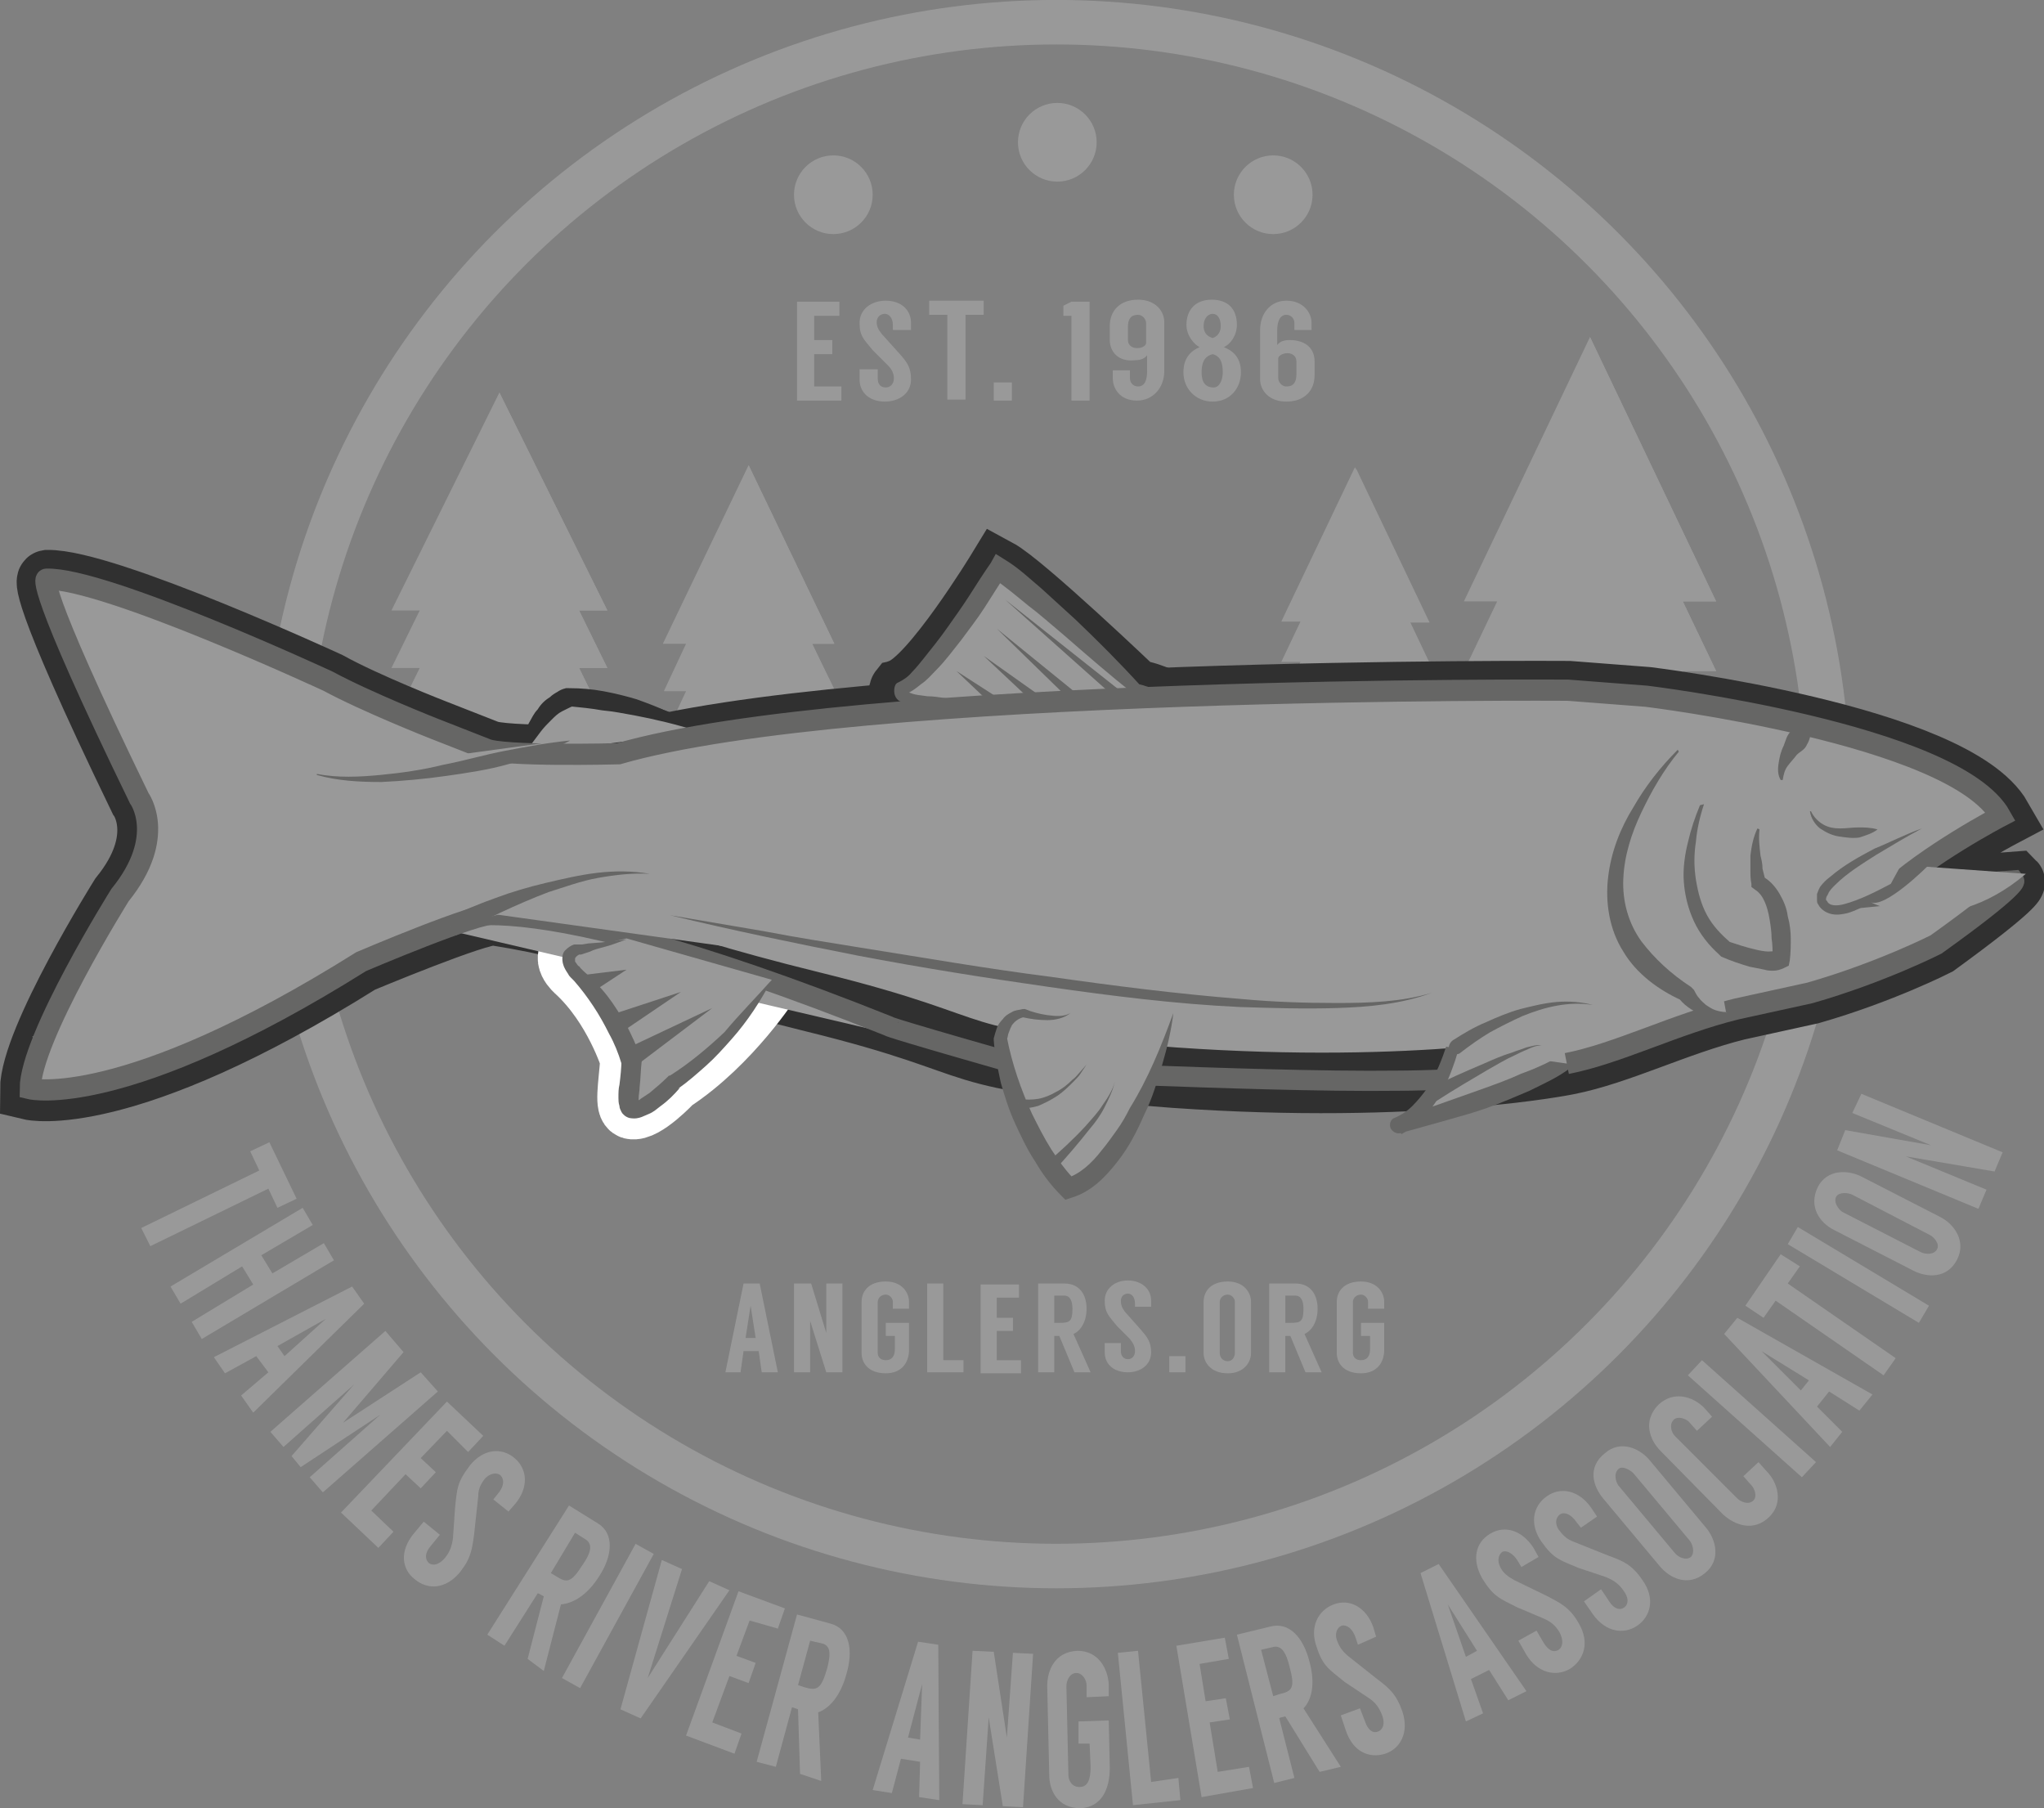 <?xml version="1.0" encoding="utf-8"?>
<!-- Generator: Adobe Illustrator 23.0.1, SVG Export Plug-In . SVG Version: 6.00 Build 0)  -->
<svg version="1.1" id="logo" xmlns="http://www.w3.org/2000/svg" xmlns:xlink="http://www.w3.org/1999/xlink" x="0px" y="0px"
	 viewBox="0 0 202.6 179.2" style="enable-background:new 0 0 202.6 179.2;" xml:space="preserve">
<rect x="0" y="0" width="202.6" height="179.2" fill="#808080" stroke="none"/>
<style type="text/css">
	.st0{display:none;fill:#999999;stroke:#9ABD4B;stroke-width:4.411;stroke-miterlimit:10;}
	.st1{fill:#999999;}
	.st2{fill:none;}
	.st3{fill:none;stroke:#999999;stroke-width:4.411;stroke-miterlimit:10;}
	.st4{fill:#999999;stroke:#303030;stroke-width:6;stroke-miterlimit:10;}
	.st5{fill:#999999;stroke:#303030;stroke-miterlimit:10;}
	.st6{fill:#999999;stroke:#FFFFFF;stroke-width:6;stroke-miterlimit:10;}
	.st7{fill:#666665;}
	.st8{fill:#999999;stroke:#666665;stroke-width:2;stroke-linecap:round;stroke-linejoin:round;stroke-miterlimit:10;}
	.st9{fill:#999999;stroke:#666665;stroke-width:2;stroke-miterlimit:10;}
	.st10{fill:#303030;}
	.st11{fill:#999999;stroke:#666665;stroke-width:2.1;stroke-miterlimit:10;}
	.st12{display:none;fill:#999999;stroke:#D42027;stroke-width:2;stroke-linejoin:round;stroke-miterlimit:10;}
	.st13{fill:#999999;stroke:#D42027;stroke-linejoin:round;stroke-miterlimit:10;}
	.st14{fill:#999999;stroke:#D42027;stroke-width:2;stroke-linecap:round;stroke-linejoin:round;stroke-miterlimit:10;}
	.st15{fill:#999999;stroke:#D42027;stroke-miterlimit:10;}
</style>
<g id="XMLID_257_">
	<circle id="XMLID_23_" class="st0" cx="104.7" cy="78.7" r="76.5"/>
	<g id="XMLID_222_">
		<path id="XMLID_225_" class="st1" d="M80.5,63.8h2.2l-8.5-17.7l-8.5,17.7H68l-2.2,4.7H68l-2.2,4.7h7.4v4.1c0,0.6,0.5,1.1,1.1,1.1
			l0,0c0.6,0,1.1-0.5,1.1-1.1v-4.1h7.4l-2.2-4.7h2.2L80.5,63.8z"/>
		<path id="XMLID_224_" class="st1" d="M75.3,73.2h7.4l-2.2-4.7h2.2l-2.2-4.7h2.2l-8.5-17.7v32.2l0,0c0.6,0,1.1-0.5,1.1-1.1V73.2z"
			/>
	</g>
	<path id="XMLID_43_" class="st1" d="M158.3,96.1c0,0-10.3-1.2-14.2,7.6c0,0-1.5,6.1-5.5,8c0,0,12.6-3.5,16.7-6.3
		c0,0,4.6-5.2,6.3-6.5"/>
	<g id="XMLID_217_">
		<path id="XMLID_220_" class="st1" d="M166.8,59.6h3.3l-12.5-26.2l-12.5,26.2h3.3l-3.3,6.9h3.3l-3.3,6.9H156v6
			c0,0.9,0.7,1.6,1.6,1.6l0,0c0.9,0,1.6-0.7,1.6-1.6v-6h10.9l-3.3-6.9h3.3L166.8,59.6z"/>
		<path id="XMLID_219_" class="st1" d="M159.2,73.4h10.9l-3.3-6.9h3.3l-3.3-6.9h3.3l-12.5-26.2V81l0,0c0.9,0,1.6-0.7,1.6-1.6V73.4z"
			/>
	</g>
	<g id="XMLID_212_">
		<path id="XMLID_216_" class="st1" d="M139.7,61.6h1.9l-7.3-15.3L127,61.6h1.9l-1.9,4h1.9l-1.9,4h6.4v3.5c0,0.5,0.4,0.9,0.9,0.9
			l0,0c0.5,0,0.9-0.4,0.9-0.9v-3.5h6.4l-1.9-4h1.9L139.7,61.6z"/>
		<path id="XMLID_215_" class="st1" d="M135.3,69.7h6.4l-1.9-4h1.9l-1.9-4h1.9l-7.3-15.3v27.8l0,0c0.5,0,0.9-0.4,0.9-0.9V69.7z"/>
	</g>
	<g id="XMLID_209_">
		<path id="XMLID_211_" class="st1" d="M57.4,60.5h2.8L49.5,38.9L38.8,60.5h2.8l-2.8,5.7h2.8l-2.8,5.7h9.4v4.9
			c0,0.7,0.6,1.3,1.3,1.3l0,0c0.7,0,1.3-0.6,1.3-1.3v-4.9h9.4l-2.8-5.7h2.8L57.4,60.5z"/>
		<path id="XMLID_210_" class="st1" d="M50.8,71.9h9.4l-2.8-5.7h2.8l-2.8-5.7h2.8L49.5,38.9v39.3l0,0c0.7,0,1.3-0.6,1.3-1.3V71.9z"
			/>
	</g>
	<path id="XMLID_206_" class="st2" d="M70.3,80.6"/>
	<circle id="XMLID_205_" class="st3" cx="104.7" cy="78.7" r="76.5"/>
	<g id="XMLID_134_">
		<path id="XMLID_135_" class="st1" d="M27.5,119.7l-0.9-1.9l-11.7,5.7l-0.9-1.8l11.7-5.7l-0.9-1.9l1.9-0.9l2.7,5.6L27.5,119.7z"/>
		<path id="XMLID_149_" class="st1" d="M33.1,124.9L20,132.7l-1-1.7l6.1-3.7l-1.1-1.8l-6.1,3.7l-1-1.7l13.1-7.8l1,1.7l-5.1,3
			l1.1,1.8l5.1-3L33.1,124.9z"/>
		<path id="XMLID_153_" class="st1" d="M26.6,136l-1.2-1.6l-3.1,1.7l-1.1-1.6l13.7-7l1.2,1.7l-11,10.8l-1.2-1.7L26.6,136z
			 M28.2,134.4l4.1-3.7l0,0l-4.8,2.7L28.2,134.4z"/>
		<path id="XMLID_156_" class="st1" d="M43.4,137.9l-11.4,10l-1.3-1.5l7-6.2l-7.9,5.2l-0.9-1.1l6.2-7.1l0,0l-7,6.2l-1.3-1.5l11.4-10
			l1.8,2.1l-6,7l0,0l7.7-5L43.4,137.9z"/>
		<path id="XMLID_180_" class="st1" d="M44.3,141.8l-2.6,2.7l1.5,1.4l-1.5,1.6l-1.5-1.4l-3.4,3.6l2.2,2.1l-1.5,1.6l-3.7-3.5l10.5-11
			l3.6,3.4l-1.5,1.6L44.3,141.8z"/>
		<path id="XMLID_182_" class="st1" d="M48.9,148.6l0.4-0.5c0.7-0.8,0.7-1.5,0.3-1.9c-0.4-0.3-1-0.2-1.5,0.3c-0.4,0.5-0.7,1-0.7,1.8
			l-0.4,3.7c-0.2,1.5-0.3,2.4-1.4,3.8c-1.4,1.7-3.2,1.8-4.5,0.7c-1.3-1-1.5-2.8-0.1-4.5l1-1.2l1.6,1.3l-0.9,1.1
			c-0.6,0.7-0.6,1.3-0.2,1.7c0.4,0.3,1,0.2,1.6-0.5c0.5-0.6,0.7-1.2,0.8-2l0.2-2.9c0.2-2,0.2-2.6,1.5-4.3c1.3-1.6,3.1-1.8,4.4-0.7
			c1.3,1.1,1.4,2.9,0.1,4.5l-0.7,0.8L48.9,148.6z"/>
		<path id="XMLID_199_" class="st1" d="M52.3,164.4l1.6-6.2c-0.2-0.1-0.5-0.3-0.6-0.3l-3.3,5.2l-1.7-1.1l8.1-12.8l2.9,1.8
			c1.6,1,1.4,3.2,0.1,5.2c-1.2,1.9-2.6,2.7-3.8,2.8l-1.7,6.6L52.3,164.4z M54.6,155.9l0.5,0.3c1.1,0.7,1.5,0.7,2.7-1.2
			c0.7-1,1-1.9,0.3-2.4l-1.1-0.7L54.6,155.9z"/>
		<path id="XMLID_203_" class="st1" d="M57.5,167.3l-1.8-1L63,153l1.8,1L57.5,167.3z"/>
		<path id="XMLID_218_" class="st1" d="M63.5,170.3l-2-0.9l4.1-14.8l2,0.9l-3.4,10.8l0,0l6.1-9.6l2,0.9L63.5,170.3z"/>
		<path id="XMLID_227_" class="st1" d="M74.3,160.6l-1.3,3.5l1.9,0.7l-0.7,2l-1.9-0.7l-1.7,4.6l2.9,1.1l-0.7,2l-4.8-1.8l5.2-14.3
			l4.6,1.7l-0.7,2L74.3,160.6z"/>
		<path id="XMLID_229_" class="st1" d="M79.3,175.8l-0.2-6.4c-0.3-0.1-0.5-0.2-0.6-0.2l-1.6,5.9l-1.9-0.5l4-14.6l3.3,0.9
			c1.9,0.5,2.3,2.6,1.6,5c-0.6,2.2-1.7,3.4-2.8,3.8l0.3,6.8L79.3,175.8z M79.1,167l0.6,0.2c1.3,0.4,1.7,0.2,2.3-1.9
			c0.3-1.2,0.4-2.1-0.4-2.4l-1.3-0.3L79.1,167z"/>
		<path id="XMLID_232_" class="st1" d="M91.2,174.6l-1.9-0.3l-0.9,3.4l-1.9-0.3l4.5-14.7l2,0.3l0.1,15.4l-2-0.3L91.2,174.6z
			 M91.2,172.4l0.2-5.5l0,0l-1.4,5.3L91.2,172.4z"/>
		<path id="XMLID_235_" class="st1" d="M102.4,163.9l-1,15.2l-2-0.1l-1.4-8.8l0,0l-0.6,8.7l-2-0.1l1-15.2l2.1,0.1l1.3,8.5l0,0
			l0.6-8.4L102.4,163.9z"/>
		<path id="XMLID_237_" class="st1" d="M107.7,168.2l0-1.2c0-0.5-0.4-1.2-1-1.2c-0.7,0-1,0.8-1,1.3l0.2,8.8c0,0.5,0.3,1.2,1.1,1.2
			c0.8,0,1.1-0.7,1.1-2l-0.1-2.3l-1.1,0l0-2.2l3-0.1l0.1,4.7c0,2.1-0.8,3.9-2.9,4c-2.3,0-3.1-1.8-3.1-3.3l-0.2-8.8
			c0-1.5,0.7-3.4,3-3.5c2.1,0,3,1.8,3.1,3.3l0,1.2L107.7,168.2z"/>
		<path id="XMLID_239_" class="st1" d="M116.8,176.2l0.2,2.2l-4.7,0.5l-1.5-15.1l2-0.2l1.3,13L116.8,176.2z"/>
		<path id="XMLID_241_" class="st1" d="M118.9,164.9l0.6,3.7l2-0.3l0.4,2.1l-2,0.3l0.8,4.9l3.1-0.5l0.4,2.1l-5.1,0.9l-2.5-15
			l4.8-0.8l0.4,2.1L118.9,164.9z"/>
		<path id="XMLID_243_" class="st1" d="M130.8,175.6l-3.4-5.5c-0.3,0.1-0.6,0.1-0.6,0.2l1.5,5.9l-2,0.5l-3.7-14.7l3.3-0.8
			c1.9-0.5,3.3,1.1,3.9,3.5c0.6,2.2,0.2,3.8-0.6,4.6l3.7,5.8L130.8,175.6z M126.2,168.1l0.6-0.2c1.3-0.3,1.6-0.6,1-2.8
			c-0.3-1.2-0.7-2-1.5-1.9l-1.3,0.3L126.2,168.1z"/>
		<path id="XMLID_246_" class="st1" d="M134.6,163l-0.2-0.6c-0.3-1-0.9-1.4-1.4-1.3c-0.5,0.2-0.7,0.8-0.5,1.4
			c0.2,0.6,0.5,1.1,1.1,1.6l2.9,2.3c1.2,0.9,1.9,1.5,2.5,3.2c0.7,2.1-0.2,3.7-1.7,4.2c-1.6,0.5-3.2-0.2-3.9-2.3l-0.5-1.5l1.9-0.7
			l0.5,1.3c0.3,0.9,0.8,1.2,1.3,1c0.5-0.2,0.7-0.8,0.4-1.6c-0.3-0.8-0.7-1.3-1.3-1.7l-2.4-1.6c-1.6-1.3-2.2-1.6-2.8-3.5
			c-0.7-1.9,0.1-3.6,1.7-4.2c1.6-0.6,3.2,0.3,3.9,2.2l0.3,1L134.6,163z"/>
		<path id="XMLID_248_" class="st1" d="M147.6,165.5l-1.8,0.9l1.2,3.4l-1.7,0.8l-4.5-14.7l1.8-0.9l8.7,12.6l-1.8,0.9L147.6,165.5z
			 M146.4,163.6l-2.9-4.6l0,0l1.8,5.2L146.4,163.6z"/>
		<path id="XMLID_251_" class="st1" d="M150.8,155.3l-0.3-0.5c-0.5-0.9-1.2-1.2-1.6-1c-0.4,0.3-0.5,0.9-0.2,1.5
			c0.3,0.6,0.7,0.9,1.4,1.3l3.3,1.6c1.3,0.7,2.2,1.1,3.1,2.7c1.1,1.9,0.5,3.6-0.9,4.5c-1.4,0.8-3.2,0.4-4.3-1.4l-0.8-1.4l1.8-1
			l0.7,1.2c0.5,0.8,1,1,1.5,0.7c0.4-0.3,0.5-0.9,0.1-1.7c-0.4-0.7-0.9-1.1-1.6-1.4l-2.6-1.1c-1.8-0.9-2.4-1.1-3.5-2.9
			c-1-1.8-0.7-3.5,0.8-4.4c1.5-0.9,3.2-0.3,4.3,1.4l0.5,0.9L150.8,155.3z"/>
		<path id="XMLID_253_" class="st1" d="M156.7,151.4l-0.4-0.5c-0.6-0.9-1.3-1.1-1.7-0.8c-0.4,0.3-0.5,0.9-0.1,1.5
			c0.4,0.5,0.7,0.9,1.5,1.2l3.5,1.4c1.4,0.5,2.3,0.9,3.3,2.4c1.3,1.8,0.8,3.6-0.5,4.5c-1.3,0.9-3.1,0.7-4.4-1.1l-0.9-1.3l1.7-1.2
			l0.8,1.2c0.5,0.8,1.1,0.9,1.5,0.6c0.4-0.3,0.5-0.9-0.1-1.7c-0.5-0.7-1-1-1.7-1.3l-2.7-0.9c-1.9-0.8-2.5-0.9-3.7-2.6
			c-1.2-1.7-0.9-3.5,0.5-4.5c1.4-1,3.2-0.6,4.4,1.1l0.6,0.9L156.7,151.4z"/>
		<path id="XMLID_255_" class="st1" d="M163.5,144.7l5.6,6.7c1,1.2,1.5,3.2-0.1,4.5c-1.7,1.4-3.5,0.5-4.5-0.7l-5.6-6.7
			c-1-1.2-1.6-3.1,0.2-4.5C160.6,142.7,162.5,143.5,163.5,144.7z M161.9,146c-0.3-0.3-1.1-0.8-1.5-0.4c-0.5,0.5-0.2,1.3,0,1.6
			l5.6,6.7c0.3,0.4,1.1,0.8,1.6,0.4c0.4-0.4,0.2-1.2-0.1-1.6L161.9,146z"/>
		<path id="XMLID_259_" class="st1" d="M168.2,141.8l-0.8-0.9c-0.3-0.3-1.1-0.6-1.5-0.2c-0.5,0.5-0.2,1.3,0.1,1.6l6.2,6.2
			c0.3,0.3,1.1,0.7,1.6,0.2c0.4-0.4,0.1-1.2-0.2-1.5l-0.8-0.9l1.5-1.4l0.8,0.9c1.1,1.1,1.7,3.1,0.3,4.5c-1.6,1.6-3.5,0.8-4.6-0.2
			l-6.2-6.3c-1.1-1.1-1.8-3-0.2-4.6c1.5-1.4,3.4-0.8,4.5,0.3l0.8,0.9L168.2,141.8z"/>
		<path id="XMLID_261_" class="st1" d="M180,144.9l-1.4,1.5l-11.3-10.1l1.4-1.5L180,144.9z"/>
		<path id="XMLID_263_" class="st1" d="M181.3,137.9l-1.2,1.5l2.5,2.5l-1.2,1.5l-10.5-11.2l1.3-1.6l13.4,7.6l-1.3,1.6L181.3,137.9z
			 M179.3,136.8l-4.7-2.9l0,0l3.9,3.9L179.3,136.8z"/>
		<path id="XMLID_266_" class="st1" d="M178.4,125.5l-1.2,1.7l10.7,7.4l-1.2,1.7l-10.7-7.4l-1.2,1.7l-1.8-1.2l3.5-5.1L178.4,125.5z"
			/>
		<path id="XMLID_268_" class="st1" d="M191.2,129.4l-1,1.7l-13-7.8l1-1.7L191.2,129.4z"/>
		<path id="XMLID_270_" class="st1" d="M184.5,116.6l7.8,4c1.4,0.7,2.6,2.4,1.7,4.2c-1,2-3.1,1.8-4.4,1.1l-7.8-4
			c-1.4-0.7-2.6-2.3-1.6-4.3C181.1,115.9,183.1,115.9,184.5,116.6z M183.6,118.4c-0.4-0.2-1.3-0.3-1.6,0.2c-0.3,0.6,0.3,1.3,0.6,1.5
			l7.8,4c0.4,0.2,1.3,0.3,1.6-0.3c0.3-0.5-0.3-1.2-0.7-1.4L183.6,118.4z"/>
		<path id="XMLID_273_" class="st1" d="M184.5,108.4l14,5.8l-0.8,1.9l-8.8-1.5l0,0l8,3.3l-0.8,1.9l-14-5.8l0.8-2l8.5,1.5l0,0
			l-7.8-3.2L184.5,108.4z"/>
	</g>
	<g id="XMLID_56_">
		<g>
			<g id="XMLID_558_">
				<path class="st1" d="M75.2,133.9h-1.5l-0.3,2.1h-1.5l1.8-8.8h1.6l1.8,8.8h-1.6L75.2,133.9z M74.9,132.6l-0.5-3.2h0l-0.5,3.2
					H74.9z"/>
			</g>
			<g id="XMLID_556_">
				<path class="st1" d="M83.5,127.2v8.8h-1.6l-1.6-5.1h0v5.1h-1.6v-8.8h1.7l1.5,4.9h0v-4.9H83.5z"/>
			</g>
			<g id="XMLID_554_">
				<path class="st1" d="M88.5,129.7V129c0-0.3-0.3-0.7-0.7-0.7c-0.6,0-0.8,0.5-0.8,0.7v5.1c0,0.3,0.2,0.7,0.8,0.7
					c0.6,0,0.9-0.4,0.9-1.1v-1.3h-0.9v-1.3h2.3v2.7c0,1.2-0.7,2.3-2.3,2.3c-1.8,0-2.4-1.1-2.4-2V129c0-0.9,0.6-2,2.4-2
					c1.6,0,2.3,1.1,2.3,2v0.7H88.5z"/>
			</g>
			<g id="XMLID_552_">
				<path class="st1" d="M95.5,134.7v1.3h-3.6v-8.8h1.6v7.6H95.5z"/>
			</g>
			<g id="XMLID_550_">
				<path class="st1" d="M98.8,128.4v2.2h1.6v1.3h-1.6v2.9h2.4v1.3h-4v-8.8h3.8v1.3H98.8z"/>
			</g>
			<g id="XMLID_547_">
				<path class="st1" d="M106.5,136l-1.5-3.6c-0.2,0-0.4,0-0.5,0v3.6h-1.6v-8.8h2.6c1.5,0,2.2,1.1,2.2,2.5c0,1.3-0.6,2.2-1.3,2.5
					l1.7,3.8H106.5z M104.5,131.1h0.5c1,0,1.3-0.1,1.3-1.4c0-0.7-0.2-1.3-0.8-1.3h-1V131.1z"/>
			</g>
			<g id="XMLID_545_">
				<path class="st1" d="M112.5,129.6v-0.4c0-0.6-0.3-1-0.7-1c-0.4,0-0.7,0.3-0.7,0.7c0,0.4,0.1,0.7,0.4,1.1l1.6,1.8
					c0.6,0.7,1,1.2,1,2.2c0,1.3-1.1,2-2.3,2c-1.3,0-2.3-0.7-2.3-2v-0.9h1.6v0.8c0,0.5,0.3,0.8,0.7,0.8c0.4,0,0.7-0.3,0.7-0.8
					c0-0.5-0.2-0.8-0.5-1.2l-1.3-1.3c-0.8-1-1.2-1.3-1.2-2.5c0-1.2,1-2,2.3-2c1.3,0,2.3,0.8,2.3,2v0.6H112.5z"/>
			</g>
			<g id="XMLID_543_">
				<path class="st1" d="M115.9,134.4h1.6v1.6h-1.6V134.4z"/>
			</g>
			<g id="XMLID_540_">
				<path class="st1" d="M124,129v5.1c0,0.9-0.7,2-2.3,2c-1.7,0-2.4-1.1-2.4-2V129c0-0.9,0.6-2,2.4-2C123.3,127,124,128.1,124,129z
					 M122.4,129c0-0.3-0.3-0.7-0.7-0.7c-0.6,0-0.8,0.5-0.8,0.7v5.1c0,0.3,0.2,0.8,0.8,0.8c0.5,0,0.7-0.5,0.7-0.8V129z"/>
			</g>
			<g id="XMLID_537_">
				<path class="st1" d="M129.4,136l-1.5-3.6c-0.2,0-0.4,0-0.5,0v3.6h-1.6v-8.8h2.6c1.5,0,2.2,1.1,2.2,2.5c0,1.3-0.6,2.2-1.3,2.5
					l1.7,3.8H129.4z M127.4,131.1h0.5c1,0,1.3-0.1,1.3-1.4c0-0.7-0.2-1.3-0.8-1.3h-1V131.1z"/>
			</g>
			<g id="XMLID_535_">
				<path class="st1" d="M135.6,129.7V129c0-0.3-0.3-0.7-0.7-0.7c-0.6,0-0.8,0.5-0.8,0.7v5.1c0,0.3,0.2,0.7,0.8,0.7
					c0.6,0,0.9-0.4,0.9-1.1v-1.3h-0.9v-1.3h2.3v2.7c0,1.2-0.7,2.3-2.3,2.3c-1.8,0-2.4-1.1-2.4-2V129c0-0.9,0.6-2,2.4-2
					c1.6,0,2.3,1.1,2.3,2v0.7H135.6z"/>
			</g>
		</g>
	</g>
	<g id="XMLID_1_">
		<g>
			<g id="XMLID_490_">
				<path class="st1" d="M80.7,31.3v2.4h1.8v1.4h-1.8v3.2h2.7v1.4H79v-9.8h4.2v1.4H80.7z"/>
			</g>
			<g id="XMLID_488_">
				<path class="st1" d="M88.5,32.6v-0.4c0-0.7-0.4-1.1-0.8-1.1c-0.4,0-0.8,0.3-0.8,0.8c0,0.4,0.1,0.7,0.5,1.2l1.8,2
					c0.7,0.8,1.1,1.3,1.1,2.5c0,1.4-1.2,2.2-2.6,2.2c-1.4,0-2.5-0.8-2.5-2.2v-1H87v0.9c0,0.6,0.3,0.9,0.8,0.9c0.4,0,0.8-0.3,0.8-0.9
					c0-0.5-0.2-0.9-0.6-1.3l-1.5-1.5c-0.9-1.1-1.3-1.4-1.3-2.7c0-1.3,1.1-2.2,2.6-2.2c1.5,0,2.5,0.9,2.5,2.2v0.7H88.5z"/>
			</g>
			<g id="XMLID_486_">
				<path class="st1" d="M97.5,31.2h-1.8v8.4h-1.8v-8.4h-1.8v-1.4h5.4V31.2z"/>
			</g>
			<g id="XMLID_484_">
				<path class="st1" d="M98.5,37.9h1.8v1.8h-1.8V37.9z"/>
			</g>
			<g id="XMLID_482_">
				<path class="st1" d="M106.2,29.9h1.8v9.8h-1.8v-8.4h-0.8v-1L106.2,29.9z"/>
			</g>
			<g id="XMLID_479_">
				<path class="st1" d="M110,33.7c0-0.1,0-1.2,0-1.4c0-1.5,1-2.6,2.8-2.6c1.8,0,2.6,1.2,2.6,2.2c0,0,0,4.7,0,4.9
					c0,1.6-1.1,2.9-2.7,2.9c-1.7,0-2.4-1.2-2.4-2.2v-0.8h1.7v0.8c0,0.4,0.3,0.8,0.8,0.8c0.7,0,0.9-0.7,0.9-1.5v-1.6
					c-0.2,0.3-0.6,0.5-1.2,0.5C110.8,35.9,110,34.8,110,33.7z M111.8,33.7c0,0.5,0.4,0.8,0.9,0.8c0.6,0,0.9-0.3,0.9-0.5v-2
					c0-0.3-0.3-0.8-0.8-0.8c-0.7,0-1,0.4-1,1.2C111.8,32.4,111.8,33.6,111.8,33.7z"/>
			</g>
			<g id="XMLID_475_">
				<path class="st1" d="M123,36.9c0,1.6-1.1,2.9-2.8,2.9c-1.7,0-2.9-1.3-2.9-2.9c0-1.4,0.7-2.1,1.6-2.5c-0.6-0.3-1.3-1.2-1.3-2.2
					c0-1.5,0.9-2.5,2.5-2.5c1.6,0,2.5,0.9,2.5,2.5c0,1-0.6,1.9-1.3,2.2C122.3,34.8,123,35.5,123,36.9z M121.2,36.9
					c0-0.9-0.2-1.6-1-1.8c-0.8,0.2-1.1,0.8-1.1,1.8c0,1,0.4,1.5,1.2,1.5C120.9,38.4,121.2,37.6,121.2,36.9z M119.3,32.3
					c0,0.5,0.2,1,0.9,1.2c0.6-0.2,0.8-0.7,0.8-1.2c0-0.7-0.3-1.2-0.8-1.2S119.3,31.6,119.3,32.3z"/>
			</g>
			<g id="XMLID_446_">
				<path class="st1" d="M130.3,35.8c0,0.1,0,1.2,0,1.4c0,1.5-1,2.6-2.8,2.6c-1.8,0-2.6-1.2-2.6-2.2c0,0,0-4.7,0-4.9
					c0-1.6,1-2.9,2.6-2.9c1.7,0,2.5,1.2,2.5,2.2v0.7h-1.7V32c0-0.4-0.3-0.8-0.8-0.8c-0.7,0-0.9,0.8-0.9,1.5v1.5
					c0.2-0.3,0.6-0.5,1.2-0.5C129.6,33.7,130.3,34.7,130.3,35.8z M128.5,35.8c0-0.5-0.4-0.8-0.9-0.8c-0.5,0-0.9,0.3-0.9,0.5v2
					c0,0.3,0.3,0.8,0.8,0.8c0.7,0,1-0.4,1-1.2C128.5,37.1,128.5,36,128.5,35.8z"/>
			</g>
		</g>
	</g>
	<g id="XMLID_194_">
		<circle id="XMLID_197_" class="st1" cx="104.8" cy="14.1" r="3.9"/>
		
			<ellipse id="XMLID_195_" transform="matrix(0.771 -0.636 0.636 0.771 15.996 68.262)" class="st1" cx="103" cy="11.9" rx="0.8" ry="0.5"/>
	</g>
	<g id="XMLID_191_">
		<circle id="XMLID_193_" class="st1" cx="82.6" cy="19.3" r="3.9"/>
		
			<ellipse id="XMLID_192_" transform="matrix(0.771 -0.636 0.636 0.771 7.627 55.344)" class="st1" cx="80.8" cy="17.1" rx="0.8" ry="0.5"/>
	</g>
	<g id="XMLID_188_">
		<circle id="XMLID_190_" class="st1" cx="126.2" cy="19.3" r="3.9"/>
		
			<ellipse id="XMLID_189_" transform="matrix(0.771 -0.636 0.636 0.771 17.588 83.068)" class="st1" cx="124.4" cy="17.1" rx="0.8" ry="0.5"/>
	</g>
	<ellipse id="XMLID_187_" class="st1" cx="82.6" cy="20.6" rx="2" ry="1"/>
	<ellipse id="XMLID_186_" class="st1" cx="104.8" cy="15.5" rx="2" ry="1"/>
	<ellipse id="XMLID_185_" class="st1" cx="126.2" cy="20.6" rx="2" ry="1"/>
	<path id="XMLID_40_" class="st4" d="M116.9,70c0,0-2.8-1.5-4.3-1.6c0,0-11.1-10.6-13.7-12c0,0-6.7,11-9.7,11.9c0,0-0.8,1,2.7,1.3
		c0,0,3.3,0,3.6,0.4c0,0,1.2,0.4,1.1,1.1"/>
	<path id="XMLID_37_" class="st5" d="M69.3,72.5c0,0-5-3.1-12.8-3.5c0,0-2.3,0.5-4.2,4.3c0,0,0,0.7,1.2,1.3"/>
	<path id="XMLID_11_" class="st4" d="M49,90.7c-1.5-0.2-13.2,4.7-13.2,4.7C12.2,110.2,3,108,3,108c0-5,8.9-19.2,8.9-19.2
		c4.7-5.8,1.9-9.6,1.9-9.6C3.4,57.7,4.7,57.5,4.7,57.5c5.8-0.1,27.9,10.1,27.9,10.1c3.8,2.1,10.5,4.7,10.5,4.7l5.1,2
		c1.5,0.8,13.2,0.5,13.2,0.5c23.6-6.8,94.1-6.3,94.1-6.3l7.8,0.6c0,0,30.4,3.7,35.1,11.9c0,0-7.2,3.8-11.5,7.8c0,0,6.1-0.7,7.5-1
		l5.3-0.4c0,0,0.4,0.4-7.7,6.3c0,0-5.5,2.8-12.5,4.8l-7.3,1.6c-6,1.5-11.7,4.4-16.8,5.4c0,0-14.7,3-39,1.3
		C92,105,99.7,104,80.6,99.3S61,92.6,49,90.7z"/>
	<path id="XMLID_12_" class="st1" d="M116.3,100.4c0,0-3.6,15.2-10.3,17.4c0,0-3-3-5.1-8.4c-0.7-1.9-1.3-4-1.7-6.4
		c0,0,0.3-2.4,2.3-2.6c0,0,3.2,1.1,4.7,0"/>
	<path id="XMLID_5_" class="st6" d="M76.5,97.1c0,0-4,6.3-9.8,10.1c0,0-2.8,3-4.1,2.7c-0.7-0.2-0.3-2.2-0.1-4.9c0,0-1.6-5.2-5.4-8.7
		c0,0-1.8-1.5,0-2.3c0,0,0.4,0.1,5-1"/>
	<polygon id="XMLID_338_" class="st2" points="95.9,129.6 103.6,129.6 103.6,129.6 95.9,129.6 	"/>
	<g id="XMLID_294_">
		<path class="st1" d="M38.8,95"/>
	</g>
	<g id="XMLID_114_">
		<path class="st1" d="M38.8,69.6"/>
	</g>
	<g id="XMLID_173_">
		<line class="st1" x1="7.7" y1="65.5" x2="29.4" y2="72.8"/>
		<polygon class="st7" points="8,64.6 29.4,72.8 7.4,66.5 		"/>
	</g>
	<g id="XMLID_170_">
		<line class="st1" x1="12.2" y1="75.7" x2="23.8" y2="77"/>
		<polygon class="st7" points="12.3,74.7 23.8,77 12.1,76.7 		"/>
	</g>
	<g id="XMLID_167_">
		<line class="st1" x1="13.7" y1="86.2" x2="23.8" y2="84"/>
		<polygon class="st7" points="13.4,85.2 23.8,84 13.9,87.2 		"/>
	</g>
	<g id="XMLID_164_">
		<line class="st1" x1="10.5" y1="91.9" x2="27.4" y2="88.1"/>
		<polygon class="st7" points="10.2,90.9 27.4,88.1 10.7,92.8 		"/>
	</g>
	<g id="XMLID_161_">
		<line class="st1" x1="6.6" y1="98.1" x2="28.4" y2="90.8"/>
		<polygon class="st7" points="6.3,97.2 28.4,90.8 6.9,99.1 		"/>
	</g>
	<g id="XMLID_158_">
		<line class="st1" x1="3.6" y1="103.7" x2="28.2" y2="95"/>
		<polygon class="st7" points="3.2,102.7 28.2,95 3.9,104.6 		"/>
	</g>
	<path id="XMLID_157_" class="st1" d="M185.9,78.9c0-0.4-0.2-0.8-0.6-0.8c-0.1,0-0.5-0.2-0.7-0.2c-0.3-0.1-0.7-0.1-1,0
		c-0.2,0-1,0.3-1.1,0.4c-0.6,0.3-0.6,0.4-1,1c-0.2,0.4-0.1,1.2,0.3,1.4c0.9,0.4,1.4,1.1,2.4,0.9c0.3,0,0.7-0.1,0.9-0.4
		c0.3-0.3,0.4-0.6,0.5-0.9c0.1-0.3,0.1-0.3,0.2-0.6"/>
	<path id="XMLID_22_" class="st8" d="M43.2,91.9c0,0,4.6-6.3,44.9,9.8c0,0-0.8-0.1,11.1,3.3"/>
	<path id="XMLID_9_" class="st9" d="M114.4,106.6c5.6,0.2,16.6,0.6,24.3,0.5c0,0,1.6,0,4.2-0.1"/>
	<g id="XMLID_20_">
		<path class="st1" d="M158.3,96.1c0,0-10.3-1.2-14.2,7.6c0,0-1.5,6.1-5.5,8c0,0,12.6-3.5,16.7-6.3c0,0,4.6-5.2,6.3-6.5"/>
		<path class="st7" d="M158.3,96.2c-1.4-0.1-2.9,0.1-4.2,0.3c-1.4,0.3-2.7,0.8-4,1.4c-1.2,0.6-2.3,1.5-3.3,2.5c-1,1-1.6,2.2-2.2,3.5
			l0-0.1c-0.2,0.9-0.5,1.7-0.8,2.5c-0.3,0.8-0.7,1.6-1.1,2.3c-0.9,1.5-2.1,2.9-3.8,3.8l-0.6-1.5c2.8-0.9,5.6-1.9,8.4-2.9
			c1.4-0.5,2.8-1,4.1-1.6c1.4-0.5,2.7-1.1,3.9-1.8l-0.1,0.1c1.1-1.1,2.2-2.2,3.3-3.2c0.6-0.5,1.1-1,1.7-1.5c0.6-0.5,1.2-1,1.9-1.4
			c0,0,0.1,0,0.1,0c0,0,0,0.1,0,0.1c-1.1,1.1-2,2.3-2.9,3.5l-2.8,3.5c0,0-0.1,0.1-0.1,0.1l-0.1,0c-1.3,1-2.7,1.6-4.1,2.3
			c-1.4,0.6-2.8,1.2-4.2,1.7c-1.4,0.5-2.9,0.9-4.3,1.3c-1.4,0.4-2.9,0.8-4.3,1.2l0,0c-0.4,0.1-0.9-0.2-1-0.6
			c-0.1-0.4,0.1-0.8,0.4-0.9c0.7-0.3,1.3-0.7,1.8-1.2c0.5-0.5,1-1.1,1.5-1.8c0.4-0.7,0.8-1.4,1.1-2.1c0.3-0.7,0.6-1.5,0.8-2.2l0-0.1
			l0,0c0.7-1.3,1.5-2.6,2.6-3.7c1.1-1.1,2.3-1.9,3.6-2.5c1.3-0.6,2.8-1,4.2-1.2c1.4-0.2,2.9-0.3,4.3-0.1c0.1,0,0.1,0.1,0.1,0.1
			C158.4,96.2,158.4,96.2,158.3,96.2L158.3,96.2z"/>
	</g>
	<g id="XMLID_18_">
		<path class="st1" d="M116.9,70c0,0-2.8-1.5-4.3-1.6c0,0-11.1-10.6-13.7-12c0,0-6.7,11-9.7,11.9c0,0-0.8,1,2.7,1.3
			c0,0,3.3,0,3.6,0.4c0,0,1.2,0.4,1.1,1.1"/>
		<path class="st7" d="M116.9,70c-0.7-0.3-1.4-0.5-2.2-0.7c-0.4-0.1-0.7-0.2-1.1-0.3c-0.4-0.1-0.7-0.1-1-0.1l-0.1,0l-0.1-0.1
			c-2.4-1.9-4.7-3.9-7-5.9c-1.2-1-2.3-2-3.5-2.9c-1.1-0.9-2.4-2-3.5-2.7l1.3-0.4c-0.7,1.1-1.4,2.2-2.1,3.3c-0.7,1.1-1.5,2.1-2.3,3.2
			c-0.8,1-1.6,2.1-2.5,3c-0.5,0.5-0.9,1-1.5,1.4c-0.5,0.4-1.1,0.9-1.9,1.1l0.3-0.2c0.1-0.1,0.1-0.2,0-0.3c0-0.1,0,0,0,0
			c0.1,0.1,0.3,0.2,0.6,0.3c0.5,0.2,1,0.2,1.6,0.3l0,0c0.6,0,1.2,0.1,1.9,0.2c0.3,0,0.6,0.1,0.9,0.2c0.2,0,0.3,0.1,0.5,0.1
			c0.2,0.1,0.3,0.1,0.5,0.3l-0.1-0.1c0.3,0.1,0.5,0.3,0.7,0.5c0.2,0.2,0.4,0.5,0.3,0.8c0-0.3-0.2-0.5-0.4-0.6
			c-0.2-0.1-0.5-0.2-0.7-0.3l-0.1-0.1c0,0-0.2-0.1-0.3-0.1c-0.1,0-0.3,0-0.4,0c-0.3,0-0.6,0-0.9,0c-0.6,0-1.2,0-1.8,0.1l0,0
			c-0.6,0-1.2-0.1-1.8-0.2c-0.3-0.1-0.6-0.1-1-0.3c-0.2-0.1-0.4-0.3-0.5-0.6c-0.1-0.3-0.1-0.8,0.1-1.1l0.1-0.1l0.2-0.1
			c0.4-0.2,0.9-0.5,1.3-1c0.4-0.4,0.8-0.9,1.2-1.4c0.8-1,1.6-2,2.3-3c0.7-1,1.5-2.1,2.2-3.2c0.7-1.1,1.4-2.2,2.1-3.2l0.5-0.9
			l0.8,0.5c1.5,0.9,2.5,1.9,3.7,2.9c1.1,1,2.3,2.1,3.4,3.1c2.2,2.1,4.4,4.3,6.4,6.5l-0.3-0.1c0.4,0,0.8,0.2,1.2,0.3
			c0.4,0.1,0.7,0.3,1.1,0.5C115.6,69.2,116.3,69.6,116.9,70z"/>
	</g>
	<g id="XMLID_146_">
		<line class="st1" x1="111.8" y1="69.7" x2="99.6" y2="59.4"/>
		<path class="st7" d="M111.5,70L99.6,59.4l12.5,9.9c0.2,0.2,0.3,0.5,0.1,0.7C112,70.2,111.7,70.2,111.5,70
			C111.5,70.1,111.5,70.1,111.5,70z"/>
	</g>
	<g id="XMLID_143_">
		<line class="st1" x1="107" y1="69.6" x2="98.8" y2="62.3"/>
		<path class="st7" d="M106.7,70l-7.9-7.7l8.5,6.9c0.2,0.2,0.2,0.5,0.1,0.7C107.2,70.2,106.9,70.2,106.7,70
			C106.7,70,106.7,70,106.7,70z"/>
	</g>
	<g id="XMLID_140_">
		<line class="st1" x1="102.7" y1="69.2" x2="97.5" y2="65"/>
		<path class="st7" d="M102.4,69.6L97.5,65l5.5,3.9c0.2,0.2,0.3,0.5,0.1,0.7C103,69.8,102.7,69.8,102.4,69.6
			C102.4,69.7,102.4,69.6,102.4,69.6z"/>
	</g>
	<g id="XMLID_137_">
		<line class="st1" x1="99" y1="69.8" x2="94.8" y2="66.5"/>
		<path class="st7" d="M98.7,70.2l-3.9-3.7l4.5,2.9c0.2,0.1,0.3,0.5,0.2,0.7S99,70.4,98.7,70.2C98.8,70.3,98.7,70.2,98.7,70.2z"/>
	</g>
	<g id="XMLID_16_">
		<path class="st1" d="M69.3,72.5c0,0-5-3.1-12.8-3.5c0,0-2.3,0.5-4.2,4.3c0,0,0,0.7,1.2,1.3"/>
		<path class="st10" d="M69.3,72.5c-2.2-0.7-4.3-1.2-6.4-1.6c-1.1-0.2-2.1-0.4-3.2-0.5c-1.1-0.2-2.2-0.3-3.2-0.4l0.3,0
			c-0.1,0-0.3,0.1-0.5,0.2c-0.2,0.1-0.4,0.2-0.6,0.3c-0.4,0.2-0.7,0.5-1.1,0.9c-0.3,0.3-0.7,0.7-1,1.1c-0.3,0.4-0.6,0.8-0.9,1.2
			l0-0.2c0,0,0,0.1,0,0.2c0,0.1,0.1,0.2,0.1,0.4c0.1,0.2,0.3,0.5,0.5,0.7c-0.3-0.1-0.6-0.2-0.9-0.4c-0.2-0.1-0.3-0.2-0.4-0.4
			c-0.1-0.2-0.2-0.3-0.3-0.6l0,0l0.1-0.2c0.2-0.5,0.4-1,0.6-1.5c0.3-0.5,0.5-1,0.9-1.4c0.3-0.5,0.7-0.9,1.2-1.2
			c0.2-0.2,0.5-0.4,0.7-0.5c0.3-0.2,0.5-0.3,0.9-0.4l0.1,0l0.2,0c1.2,0,2.3,0.1,3.4,0.3c1.1,0.2,2.3,0.5,3.3,0.8
			c1.1,0.4,2.2,0.8,3.2,1.3C67.5,71.1,68.5,71.7,69.3,72.5z"/>
	</g>
	<path id="XMLID_133_" class="st1" d="M152.8,75.3c0-0.1-0.1-0.1-0.1-0.2c0-0.3-0.2-0.5-0.4-0.6c0,0-0.4-0.1-0.5-0.1
		c-0.2-0.1-0.5-0.1-0.7,0c-0.1,0-0.7,0.2-0.8,0.3c-0.4,0.2-0.6,0.5-0.8,1c-0.2,0.2-0.2,0.6,0.1,0.8c0.6,0.3,1.3,0.7,2,0.5
		c0.2,0,0.5-0.1,0.6-0.3c0.2-0.2,0.3-0.4,0.3-0.7c0.1-0.2,0.1-0.2,0.1-0.4C152.7,75.7,152.8,75.4,152.8,75.3z"/>
	<path id="XMLID_132_" class="st1" d="M138.4,75.4c0,0,0-0.1-0.1-0.1c0-0.2-0.1-0.3-0.3-0.4c0,0-0.2-0.1-0.3-0.1c-0.1,0-0.3,0-0.4,0
		c-0.1,0-0.4,0.1-0.5,0.2c-0.2,0.1-0.4,0.3-0.5,0.6c-0.1,0.2-0.1,0.4,0,0.5c0.4,0.2,0.8,0.4,1.2,0.3c0.1,0,0.3-0.1,0.4-0.2
		c0.1-0.1,0.2-0.2,0.2-0.4c0.1-0.1,0.1-0.1,0.1-0.2C138.4,75.7,138.5,75.5,138.4,75.4z"/>
	<path id="XMLID_131_" class="st1" d="M64.2,72.1c0,0,0-0.1-0.1-0.1c0-0.2-0.1-0.3-0.3-0.4c0,0-0.2-0.1-0.3-0.1c-0.1,0-0.3,0-0.4,0
		c-0.1,0-0.4,0.1-0.5,0.2c-0.3,0.1-0.4,0.3-0.5,0.6c-0.1,0.2-0.1,0.4,0,0.5c0.4,0.2,0.8,0.4,1.2,0.3c0.1,0,0.3-0.1,0.4-0.2
		c0.1-0.1,0.2-0.2,0.2-0.4c0.1-0.1,0.1-0.1,0.1-0.2C64.1,72.4,64.2,72.2,64.2,72.1z"/>
	<path id="XMLID_130_" class="st1" d="M56.3,73.1C56.3,73.1,56.3,73.1,56.3,73.1c-0.1-0.2-0.1-0.3-0.2-0.3c0,0-0.1,0-0.2-0.1
		c-0.1,0-0.2,0-0.3,0c-0.1,0-0.3,0.1-0.3,0.1c-0.2,0.1-0.2,0.2-0.3,0.4c-0.1,0.1-0.1,0.2,0,0.3c0.2,0.1,0.5,0.3,0.8,0.2
		c0.1,0,0.2,0,0.2-0.1c0.1-0.1,0.1-0.2,0.1-0.3c0-0.1,0-0.1,0.1-0.2C56.3,73.3,56.3,73.2,56.3,73.1z"/>
	<path id="XMLID_129_" class="st1" d="M59.3,71.1C59.3,71.1,59.3,71.1,59.3,71.1c0-0.1-0.1-0.2-0.2-0.2c0,0-0.1,0-0.1,0
		c-0.1,0-0.1,0-0.2,0c0,0-0.2,0.1-0.2,0.1c-0.1,0.1-0.2,0.2-0.2,0.3c0,0.1-0.1,0.2,0,0.2c0.2,0.1,0.4,0.2,0.6,0.2
		c0.1,0,0.1,0,0.2-0.1c0.1-0.1,0.1-0.1,0.1-0.2C59.2,71.3,59.2,71.3,59.3,71.1C59.3,71.3,59.3,71.2,59.3,71.1z"/>
	<path id="XMLID_8_" class="st11" d="M155.3,105.4c5.1-1,10.7-3.9,16.8-5.4l7.3-1.6c7-2,12.5-4.8,12.5-4.8c8.1-5.8,7.7-6.3,7.7-6.3
		l-5.3,0.4c-1.4,0.4-7.5,1-7.5,1c4.2-4,11.5-7.8,11.5-7.8c-4.6-8.2-35.1-11.9-35.1-11.9l-7.8-0.6c0,0-70.5-0.5-94.1,6.3
		c0,0-11.7,0.3-13.2-0.5l-5.1-2c0,0-6.6-2.6-10.5-4.7c0,0-22.2-10.3-27.9-10.1c0,0-1.3,0.1,9.2,21.7c0,0,2.8,3.8-1.9,9.6
		c0,0-8.9,14.2-8.9,19.2c0,0,9.2,2.2,32.8-12.6c0,0,11.7-5,13.2-4.7"/>
	<path id="XMLID_127_" class="st12" d="M192.2,86.6"/>
	<path id="XMLID_126_" class="st2" d="M143.1,80.9c0,0,0-0.1-0.1-0.1c0-0.2-0.1-0.3-0.3-0.4c0,0-0.2-0.1-0.3-0.1c-0.1,0-0.3,0-0.4,0
		c-0.1,0-0.4,0.1-0.5,0.2c-0.2,0.1-0.4,0.3-0.5,0.6c-0.1,0.2-0.1,0.4,0,0.5c0.4,0.2,0.8,0.4,1.2,0.3c0.1,0,0.3-0.1,0.4-0.2
		c0.1-0.1,0.2-0.2,0.2-0.4c0.1-0.1,0.1-0.1,0.1-0.2C143,81.2,143.1,81,143.1,80.9z"/>
	<path id="XMLID_125_" class="st2" d="M109.1,76.8c0,0,0-0.1-0.1-0.1c0-0.2-0.1-0.3-0.3-0.4c0,0-0.2-0.1-0.3-0.1c-0.1,0-0.3,0-0.4,0
		c-0.1,0-0.4,0.1-0.5,0.2c-0.2,0.1-0.4,0.3-0.5,0.6c-0.1,0.2-0.1,0.4,0,0.5c0.4,0.2,0.8,0.4,1.2,0.3c0.1,0,0.3-0.1,0.4-0.2
		c0.1-0.1,0.2-0.2,0.2-0.4c0.1-0.1,0.1-0.1,0.1-0.2C109,77,109.1,76.8,109.1,76.8z"/>
	<path id="XMLID_124_" class="st2" d="M74.2,78.8c0-0.1-0.1-0.1-0.1-0.2c0-0.3-0.2-0.5-0.4-0.6c0,0-0.4-0.1-0.5-0.1
		c-0.2-0.1-0.5-0.1-0.7,0c-0.1,0-0.7,0.2-0.8,0.3c-0.4,0.2-0.6,0.5-0.8,1c-0.2,0.2-0.2,0.6,0.1,0.8c0.6,0.3,1.3,0.7,2,0.5
		c0.2,0,0.5-0.1,0.6-0.3c0.2-0.2,0.3-0.4,0.3-0.7c0.1-0.2,0.1-0.2,0.1-0.4C74.1,79.2,74.3,78.8,74.2,78.8z"/>
	<path id="XMLID_123_" class="st2" d="M77.7,87.7c0-0.1-0.1-0.1-0.1-0.2c0-0.3-0.2-0.5-0.4-0.6c0,0-0.4-0.1-0.5-0.1
		c-0.2-0.1-0.5-0.1-0.7,0c-0.1,0-0.7,0.2-0.8,0.3c-0.4,0.2-0.6,0.5-0.8,1c-0.2,0.2-0.2,0.6,0.1,0.8c0.6,0.3,1.3,0.7,2,0.5
		c0.2,0,0.5-0.1,0.6-0.3c0.2-0.2,0.3-0.4,0.3-0.7c0.1-0.2,0.1-0.2,0.1-0.4C77.6,88.1,77.8,87.8,77.7,87.7z"/>
	<path id="XMLID_122_" class="st2" d="M85,80.9c0,0,0-0.1-0.1-0.1c0-0.2-0.1-0.3-0.3-0.4c0,0-0.2-0.1-0.3-0.1c-0.1,0-0.3,0-0.4,0
		c-0.1,0-0.4,0.1-0.5,0.2c-0.2,0.1-0.4,0.3-0.5,0.6c-0.1,0.2-0.1,0.4,0,0.5c0.4,0.2,0.8,0.4,1.2,0.3c0.1,0,0.3-0.1,0.4-0.2
		c0.1-0.1,0.2-0.2,0.2-0.4c0.1-0.1,0.1-0.1,0.1-0.2C84.9,81.2,85,81,85,80.9z"/>
	<path id="XMLID_121_" class="st2" d="M98.7,74.7C98.7,74.7,98.6,74.7,98.7,74.7c-0.1-0.2-0.1-0.3-0.2-0.3c0,0-0.2,0-0.2-0.1
		c-0.1,0-0.2,0-0.3,0c-0.1,0-0.3,0.1-0.3,0.1c-0.2,0.1-0.3,0.2-0.4,0.4c-0.1,0.1-0.1,0.3,0,0.3c0.3,0.1,0.6,0.3,0.9,0.2
		c0.1,0,0.2,0,0.3-0.1c0.1-0.1,0.1-0.2,0.1-0.3c0-0.1,0-0.1,0.1-0.2C98.6,74.9,98.7,74.7,98.7,74.7z"/>
	<path id="XMLID_120_" class="st2" d="M120.2,80.2C120.2,80.2,120.1,80.2,120.2,80.2c-0.1-0.2-0.1-0.3-0.2-0.3c0,0-0.2,0-0.2-0.1
		c-0.1,0-0.2,0-0.3,0c-0.1,0-0.3,0.1-0.3,0.1c-0.2,0.1-0.3,0.2-0.4,0.4c-0.1,0.1-0.1,0.3,0,0.3c0.3,0.1,0.6,0.3,0.9,0.2
		c0.1,0,0.2,0,0.3-0.1c0.1-0.1,0.1-0.2,0.1-0.3c0-0.1,0-0.1,0.1-0.2C120.1,80.4,120.2,80.3,120.2,80.2z"/>
	<path id="XMLID_119_" class="st2" d="M150.6,81.8C150.6,81.8,150.6,81.8,150.6,81.8c-0.1-0.2-0.1-0.3-0.2-0.3c0,0-0.2,0-0.2-0.1
		c-0.1,0-0.2,0-0.3,0c-0.1,0-0.3,0.1-0.3,0.1c-0.2,0.1-0.3,0.2-0.4,0.4c-0.1,0.1-0.1,0.3,0,0.3c0.3,0.1,0.6,0.3,0.9,0.2
		c0.1,0,0.2,0,0.3-0.1c0.1-0.1,0.1-0.2,0.1-0.3c0-0.1,0-0.1,0.1-0.2C150.5,82,150.6,81.9,150.6,81.8z"/>
	<path id="XMLID_118_" class="st1" d="M191,85.9c0,0-4.2,4.2-5.6,3.5c0,0,7.4,4,15.4-2.8L191,85.9z"/>
	<g id="XMLID_115_">
		<path class="st1" d="M190.4,82.1c0,0-10.3,4.8-10,7.2c0,0,0.4,3.1,6.9-1.5"/>
		<path class="st7" d="M190.5,82.1c-1.5,0.8-3,1.7-4.5,2.6c-1.4,0.9-2.9,1.8-4.1,3c-0.3,0.3-0.6,0.6-0.7,0.9
			c-0.2,0.3-0.3,0.6-0.1,0.7c0.2,0.5,1,0.5,1.7,0.3c1.5-0.4,3.1-1.2,4.6-2l0.1,0.1c-1.3,1.2-2.7,2.3-4.4,2.8
			c-0.5,0.1-0.9,0.2-1.5,0.1c-0.5-0.1-1.1-0.4-1.4-1c-0.1-0.1-0.1-0.3-0.1-0.5c0-0.2,0-0.3,0-0.5c0.1-0.3,0.2-0.5,0.3-0.7
			c0.3-0.4,0.6-0.7,1-1c1.4-1.2,2.9-2,4.4-2.8C187.3,83.5,188.8,82.7,190.5,82.1L190.5,82.1z"/>
	</g>
	<g id="XMLID_112_">
		<path class="st1" d="M166.3,74.4c0,0-14.5,15.5,0.8,24c0,0,1.5,2.5,4,2"/>
		<path class="st7" d="M166.4,74.5c-1.5,1.8-2.7,3.9-3.7,6c-1,2.1-1.7,4.3-1.8,6.6c-0.1,2.2,0.5,4.4,1.8,6.2
			c1.3,1.7,2.9,3.2,4.9,4.5l0.2,0.2l0.1,0.1c0.1,0.2,0.3,0.6,0.5,0.8c0.2,0.3,0.5,0.5,0.7,0.7c0.3,0.2,0.6,0.4,0.9,0.5
			c0.3,0.1,0.7,0.2,1.1,0.2l0,0.2c-0.4,0.1-0.8,0.3-1.3,0.3c-0.4,0-0.9-0.1-1.3-0.3c-0.4-0.2-0.8-0.4-1.2-0.7c-0.4-0.3-0.7-0.6-1-1
			l0.3,0.3c-2.2-1-4.4-2.6-5.7-4.8c-1.4-2.2-1.8-4.9-1.5-7.4c0.3-2.5,1.2-4.8,2.5-6.9c1.2-2.1,2.7-4,4.4-5.7L166.4,74.5z"/>
	</g>
	<g id="XMLID_109_">
		<path class="st1" d="M168.8,79.7c0,0-4,9.2,2.2,14.2c0,0,4.4,1.8,5.6,1c0,0,0.5-6.1-2.3-7.5c0,0-0.7-3.3,0-5.3"/>
		<path class="st7" d="M168.9,79.7c-0.4,1.2-0.7,2.5-0.8,3.7c-0.2,1.3-0.2,2.5,0,3.8c0.2,1.2,0.5,2.4,1.1,3.5
			c0.6,1.1,1.4,1.9,2.3,2.7l-0.2-0.1c0.9,0.3,1.8,0.6,2.7,0.8c0.4,0.1,0.9,0.2,1.3,0.2c0.4,0,0.9-0.1,0.8-0.1l-0.4,0.7
			c0-0.6,0-1.3-0.1-1.9c0-0.6-0.1-1.3-0.2-1.9c-0.2-1.2-0.6-2.4-1.4-2.9l-0.4-0.3l0-0.3c-0.1-0.5-0.1-0.9-0.1-1.4c0-0.5,0-0.9,0-1.4
			c0.1-0.9,0.3-1.9,0.7-2.7l0.2,0.1c-0.1,0.9,0,1.7,0.1,2.6c0.1,0.4,0.2,0.8,0.2,1.3c0.1,0.4,0.2,0.8,0.3,1.2l-0.4-0.5
			c0.8,0.4,1.4,1.1,1.8,1.8c0.4,0.7,0.7,1.4,0.8,2.2c0.2,0.7,0.3,1.5,0.3,2.2c0,0.7,0,1.4-0.1,2.2l-0.1,0.5l-0.4,0.2
			c-0.4,0.2-0.8,0.3-1.1,0.3c-0.3,0-0.6,0-0.9-0.1c-0.5-0.1-1-0.2-1.5-0.3c-1-0.3-1.9-0.6-2.8-1l-0.1-0.1l-0.1-0.1
			c-1-0.9-1.9-2-2.5-3.3c-0.6-1.3-0.9-2.6-1-3.9c-0.1-1.3,0.1-2.7,0.4-3.9c0.3-1.3,0.7-2.5,1.2-3.7L168.9,79.7z"/>
	</g>
	<path id="XMLID_108_" class="st13" d="M13.7,86.2"/>
	<path id="XMLID_107_" class="st13" d="M9.6,94"/>
	<g id="XMLID_104_">
		<path class="st1" d="M186.1,82.1c0,0-5.6,1.6-6.7-1.8"/>
		<path class="st7" d="M186.1,82.2c-0.5,0.4-1.2,0.6-1.8,0.8c-0.7,0.1-1.3,0-2-0.1c-0.7-0.1-1.3-0.4-1.9-0.8c-0.5-0.4-0.9-1-1-1.7
			l0.1,0c0.3,0.6,0.7,1,1.2,1.3c0.5,0.3,1.1,0.4,1.7,0.4c0.6,0,1.2-0.1,1.8-0.1C184.8,82,185.4,82,186.1,82.2L186.1,82.2z"/>
	</g>
	<g id="XMLID_13_">
		<path class="st1" d="M116.3,100.4c0,0-3.6,15.2-10.3,17.4c0,0-3-3-5.1-8.4c-0.7-1.9-1.3-4-1.7-6.4c0,0,0.3-2.4,2.3-2.6
			c0,0,3.2,1.1,4.7,0"/>
		<path class="st7" d="M116.3,100.4c-0.2,1.7-0.6,3.4-1.1,5.1c-0.5,1.7-1,3.4-1.8,5c-0.7,1.6-1.5,3.2-2.7,4.7
			c-1.1,1.4-2.5,2.9-4.5,3.5l-0.6,0.2l-0.4-0.4c-1.1-1.1-1.9-2.2-2.6-3.4c-0.8-1.2-1.4-2.5-2-3.8c-0.6-1.3-1-2.6-1.4-4
			c-0.3-1.4-0.6-2.8-0.7-4.2l0-0.1l0-0.1c0.1-0.4,0.2-0.7,0.3-1c0.1-0.3,0.3-0.6,0.6-0.9c0.2-0.3,0.5-0.5,0.9-0.7
			c0.3-0.2,0.7-0.2,1.1-0.3l0.1,0l0.1,0c0.7,0.3,1.5,0.5,2.2,0.6c0.8,0.1,1.6,0.2,2.3-0.2c-0.6,0.5-1.5,0.7-2.3,0.7
			c-0.8,0-1.6-0.1-2.5-0.3l0.2,0c-0.5,0.1-0.9,0.4-1.2,0.8c-0.1,0.2-0.2,0.4-0.3,0.7c-0.1,0.2-0.1,0.5-0.2,0.7l0-0.2
			c0.5,2.6,1.4,5.2,2.5,7.6c0.6,1.2,1.2,2.4,1.9,3.5c0.7,1.1,1.5,2.2,2.4,3.1l-1-0.2c1.4-0.4,2.6-1.5,3.6-2.8c0.5-0.6,1-1.3,1.5-2
			c0.5-0.7,0.9-1.4,1.3-2.2C113.8,106.9,115.1,103.7,116.3,100.4z"/>
	</g>
	<path id="XMLID_102_" class="st14" d="M103.8,105.6"/>
	<g id="XMLID_99_">
		<path class="st1" d="M104.1,115.5c0,0,5.5-4.9,6.4-8.4"/>
		<path class="st7" d="M103.8,115.2c1.3-1.1,2.6-2.3,3.8-3.6c0.6-0.7,1.2-1.3,1.7-2.1c0.5-0.7,1-1.5,1.2-2.3c-0.2,0.9-0.6,1.7-1,2.5
			c-0.4,0.8-0.9,1.5-1.5,2.2c-1.1,1.4-2.3,2.8-3.5,4.1c-0.2,0.2-0.5,0.2-0.7,0C103.5,115.7,103.5,115.4,103.8,115.2
			C103.7,115.2,103.7,115.2,103.8,115.2L103.8,115.2z"/>
	</g>
	<g id="XMLID_96_">
		<path class="st1" d="M100.9,109.4c0,0,3.5,0.9,6.8-3.8"/>
		<path class="st7" d="M101.1,108.9c0.5,0.1,1.2,0.1,1.8,0c0.6-0.1,1.3-0.4,1.8-0.7c0.6-0.3,1.1-0.7,1.6-1.2
			c0.3-0.2,0.5-0.5,0.7-0.7l0.7-0.8l-0.6,0.9c-0.2,0.3-0.4,0.5-0.7,0.8c-0.5,0.5-1,1-1.6,1.4c-0.6,0.4-1.2,0.7-1.9,1
			c-0.7,0.2-1.4,0.3-2.2,0.2L101.1,108.9z"/>
	</g>
	<g id="XMLID_10_">
		<path class="st1" d="M76.5,97.1c0,0-4,6.3-9.8,10.1c0,0-2.8,3-4.1,2.7c-0.7-0.2-0.3-2.2-0.1-4.9c0,0-1.6-5.2-5.4-8.7
			c0,0-1.8-1.5,0-2.3c0,0,0.4,0.1,5-1"/>
		<path class="st7" d="M76.5,97.1c-1.1,2.1-2.4,4.1-4,5.9c-0.8,0.9-1.6,1.8-2.5,2.6c-0.9,0.8-1.8,1.6-2.8,2.3l0.2-0.1
			c-0.6,0.7-1.2,1.3-1.9,1.8c-0.4,0.3-0.7,0.6-1.2,0.8c-0.2,0.1-0.5,0.2-0.7,0.3c-0.3,0.1-0.6,0.2-1.2,0.1c-0.4-0.1-0.7-0.4-0.8-0.6
			c-0.1-0.2-0.2-0.4-0.2-0.6c-0.1-0.3-0.1-0.6-0.1-0.8c0-0.5,0-0.9,0.1-1.3c0.1-0.8,0.2-1.7,0.2-2.5l0,0.4c-0.3-1-0.7-2-1.2-2.9
			c-0.5-1-1-1.9-1.6-2.8c-0.6-0.9-1.2-1.7-1.9-2.5c-0.1-0.1-0.2-0.2-0.3-0.3c-0.1-0.1-0.2-0.2-0.3-0.4c-0.2-0.3-0.4-0.6-0.5-1
			c-0.1-0.4-0.1-1,0.2-1.3c0.3-0.3,0.6-0.5,0.9-0.6l0.4,0c-0.1,0-0.1,0-0.1,0c0,0,0,0,0,0l0.1,0l0.1,0l0.3,0l0.6-0.1l1.3-0.1
			l2.5-0.3c-0.8,0.3-1.6,0.6-2.4,0.8c-0.4,0.1-0.8,0.2-1.2,0.4l-0.6,0.2l-0.3,0.1l-0.2,0l-0.1,0l-0.1,0c0,0,0,0-0.2,0l0.4,0
			c-0.2,0.1-0.4,0.3-0.4,0.4c0,0.1,0,0.2,0,0.3c0.1,0.1,0.2,0.3,0.3,0.4c0.1,0.1,0.2,0.1,0.2,0.2c0.1,0.1,0.2,0.2,0.3,0.3
			c0.9,0.8,1.7,1.6,2.4,2.5c0.7,0.9,1.3,1.9,1.9,2.9c0.5,1,1,2,1.4,3.2l0.1,0.2l0,0.2c-0.1,0.9-0.1,1.7-0.2,2.5
			c0,0.4-0.1,0.8-0.1,1.2c0,0.2,0,0.3,0,0.4c0,0,0,0.1,0,0c0-0.1-0.2-0.2-0.3-0.2c-0.1,0,0,0,0.1,0c0.1,0,0.3-0.1,0.4-0.2
			c0.3-0.2,0.6-0.4,0.9-0.6c0.6-0.5,1.2-1,1.8-1.6l0.1-0.1l0.1,0c1.9-1.2,3.7-2.7,5.4-4.3C73.3,100.5,75,98.8,76.5,97.1z"/>
	</g>
	<g id="XMLID_90_">
		<line class="st1" x1="58.3" y1="97.5" x2="62.1" y2="96.1"/>
		<polygon class="st7" points="58,96.6 62.1,96.1 58.6,98.4 		"/>
	</g>
	<path id="XMLID_89_" class="st15" d="M61.2,101.4"/>
	<g id="XMLID_82_">
		<line class="st1" x1="61.2" y1="101.4" x2="67.5" y2="98.3"/>
		<polygon class="st7" points="60.8,100.5 67.5,98.3 61.6,102.3 		"/>
	</g>
	<g id="XMLID_76_">
		<line class="st1" x1="62.3" y1="105" x2="70.6" y2="99.9"/>
		<polygon class="st7" points="61.7,104.1 70.6,99.9 62.8,105.8 		"/>
	</g>
	<g id="XMLID_73_">
		<path class="st1" d="M44.7,91.9c0,0,12-6.4,19.7-5.3"/>
		<path class="st7" d="M44.2,91c1.6-0.7,3.2-1.4,4.9-2c1.6-0.6,3.3-1.1,5-1.5c1.7-0.4,3.4-0.8,5.1-1c1.7-0.2,3.5-0.2,5.2,0.1
			c-1.7-0.1-3.4,0.1-5.1,0.4c-1.7,0.3-3.3,0.9-4.9,1.4c-1.6,0.6-3.2,1.3-4.7,2c-1.5,0.7-3.1,1.5-4.5,2.3L44.2,91z"/>
	</g>
	<g id="XMLID_69_">
		<path class="st1" d="M66.4,90.7c0,0,61.2,13.1,75.6,7.7"/>
		<path class="st7" d="M66.4,90.7l9.4,1.6c3.1,0.6,6.3,1.1,9.4,1.6c6.3,1,12.6,2.1,18.9,2.9c6.3,0.9,12.6,1.7,18.9,2.2
			c3.2,0.3,6.3,0.4,9.5,0.4c3.2,0,6.4-0.1,9.4-1c-3,1.1-6.2,1.4-9.4,1.5c-3.2,0.1-6.4,0-9.6-0.1c-6.4-0.3-12.7-1.1-19-2
			c-6.3-0.9-12.6-1.9-18.9-3.1C78.9,93.5,72.6,92.2,66.4,90.7z"/>
	</g>
	<g id="XMLID_6_">
		<path class="st1" d="M144.4,103.7c0,0,7.5-5.6,13.5-4.1"/>
		<path class="st7" d="M144,103.1c1.1-0.7,2.1-1.3,3.3-1.8c1.1-0.5,2.3-1,3.4-1.3c1.2-0.3,2.4-0.6,3.6-0.7c1.2-0.1,2.5,0,3.6,0.3
			c-2.4-0.4-4.8,0.2-7,1.1c-1.1,0.5-2.1,1-3.2,1.6c-1,0.6-2,1.3-2.9,2l0,0c-0.3,0.3-0.8,0.2-1.1-0.1
			C143.5,103.9,143.6,103.4,144,103.1C143.9,103.2,143.9,103.2,144,103.1z"/>
	</g>
	<g id="XMLID_3_">
		<path class="st1" d="M142,108.6c0,0,9.3-5.2,10.8-4.8"/>
		<path class="st7" d="M141.6,107.9c1.8-0.9,3.6-1.7,5.5-2.5c0.9-0.4,1.8-0.8,2.8-1.1c0.5-0.2,0.9-0.3,1.4-0.5
			c0.5-0.1,1-0.3,1.5-0.2c-0.5,0-1,0.2-1.4,0.4c-0.5,0.2-0.9,0.4-1.3,0.6c-0.9,0.4-1.7,0.9-2.6,1.4c-1.7,1-3.4,2-5.1,3.1l0,0
			c-0.3,0.2-0.8,0.1-1-0.2C141.1,108.7,141.2,108.2,141.6,107.9C141.6,108,141.6,107.9,141.6,107.9z"/>
	</g>
	<path id="XMLID_2_" class="st1" d="M41.6,89c0-0.1-0.1-0.1-0.1-0.2c0-0.3-0.2-0.5-0.4-0.6c0,0-0.4-0.1-0.5-0.1
		c-0.2-0.1-0.5-0.1-0.7,0c-0.1,0-0.7,0.2-0.8,0.3c-0.4,0.2-0.6,0.5-0.8,1c-0.2,0.2-0.2,0.6,0.1,0.8c0.6,0.3,1.3,0.7,2,0.5
		c0.2,0,0.5-0.1,0.6-0.3c0.2-0.2,0.3-0.4,0.3-0.7c0.1-0.2,0.1-0.2,0.1-0.4C41.5,89.4,41.7,89.1,41.6,89z"/>
	<g id="XMLID_303_">
		<path class="st1" d="M179.4,72.1c0,0-3.2,3-2.8,5.3"/>
		<path class="st7" d="M179.5,72.1c0,0.7-0.1,1.2-0.4,1.7c-0.2,0.5-0.7,0.7-1,1c-0.3,0.4-0.6,0.7-0.9,1.1c-0.3,0.4-0.4,0.8-0.5,1.4
			l-0.2,0c-0.3-0.5-0.3-1.1-0.2-1.7c0.1-0.6,0.2-1.1,0.5-1.7c0.2-0.5,0.3-1.1,0.8-1.5c0.5-0.3,1-0.6,1.8-0.6L179.5,72.1z"/>
	</g>
	<path id="XMLID_113_" class="st1" d="M173.2,74.5c0,0,0-0.1-0.1-0.1c0-0.2-0.1-0.3-0.3-0.4c0,0-0.2-0.1-0.3-0.1c-0.1,0-0.3,0-0.4,0
		c-0.1,0-0.4,0.1-0.5,0.2c-0.2,0.1-0.4,0.3-0.5,0.6c-0.1,0.2-0.1,0.4,0,0.5c0.4,0.2,0.8,0.4,1.2,0.3c0.1,0,0.3-0.1,0.4-0.2
		c0.1-0.1,0.2-0.2,0.2-0.4c0.1-0.1,0.1-0.1,0.1-0.2C173.1,74.7,173.2,74.6,173.2,74.5z"/>
	<g id="XMLID_160_">
		<path class="st1" d="M56.4,73.3c0,0-17.1,5.4-25,3.4"/>
		<path class="st7" d="M56.5,73.4c-1.9,1-3.9,1.7-6,2.3c-2.1,0.6-4.2,0.9-6.3,1.2c-2.1,0.3-4.3,0.5-6.4,0.6c-2.1,0-4.3-0.1-6.4-0.7
			l0-0.1c2.1,0.4,4.2,0.3,6.3,0.1c2.1-0.2,4.2-0.5,6.2-1c2.1-0.4,4.1-1,6.2-1.4c2.1-0.4,4.2-0.8,6.3-1L56.5,73.4z"/>
	</g>
	<path id="XMLID_4_" class="st1" d="M49.7,80.2c0,0,0-0.1-0.1-0.1c0-0.2-0.1-0.3-0.3-0.4c0,0-0.2-0.1-0.3-0.1c-0.1,0-0.3,0-0.4,0
		c-0.1,0-0.4,0.1-0.5,0.2c-0.3,0.1-0.4,0.3-0.5,0.6c-0.1,0.2-0.1,0.4,0,0.5c0.4,0.2,0.8,0.4,1.2,0.3c0.1,0,0.3-0.1,0.4-0.2
		c0.1-0.1,0.2-0.2,0.2-0.4c0.1-0.1,0.1-0.1,0.1-0.2C49.7,80.5,49.8,80.3,49.7,80.2z"/>
</g>
</svg>

